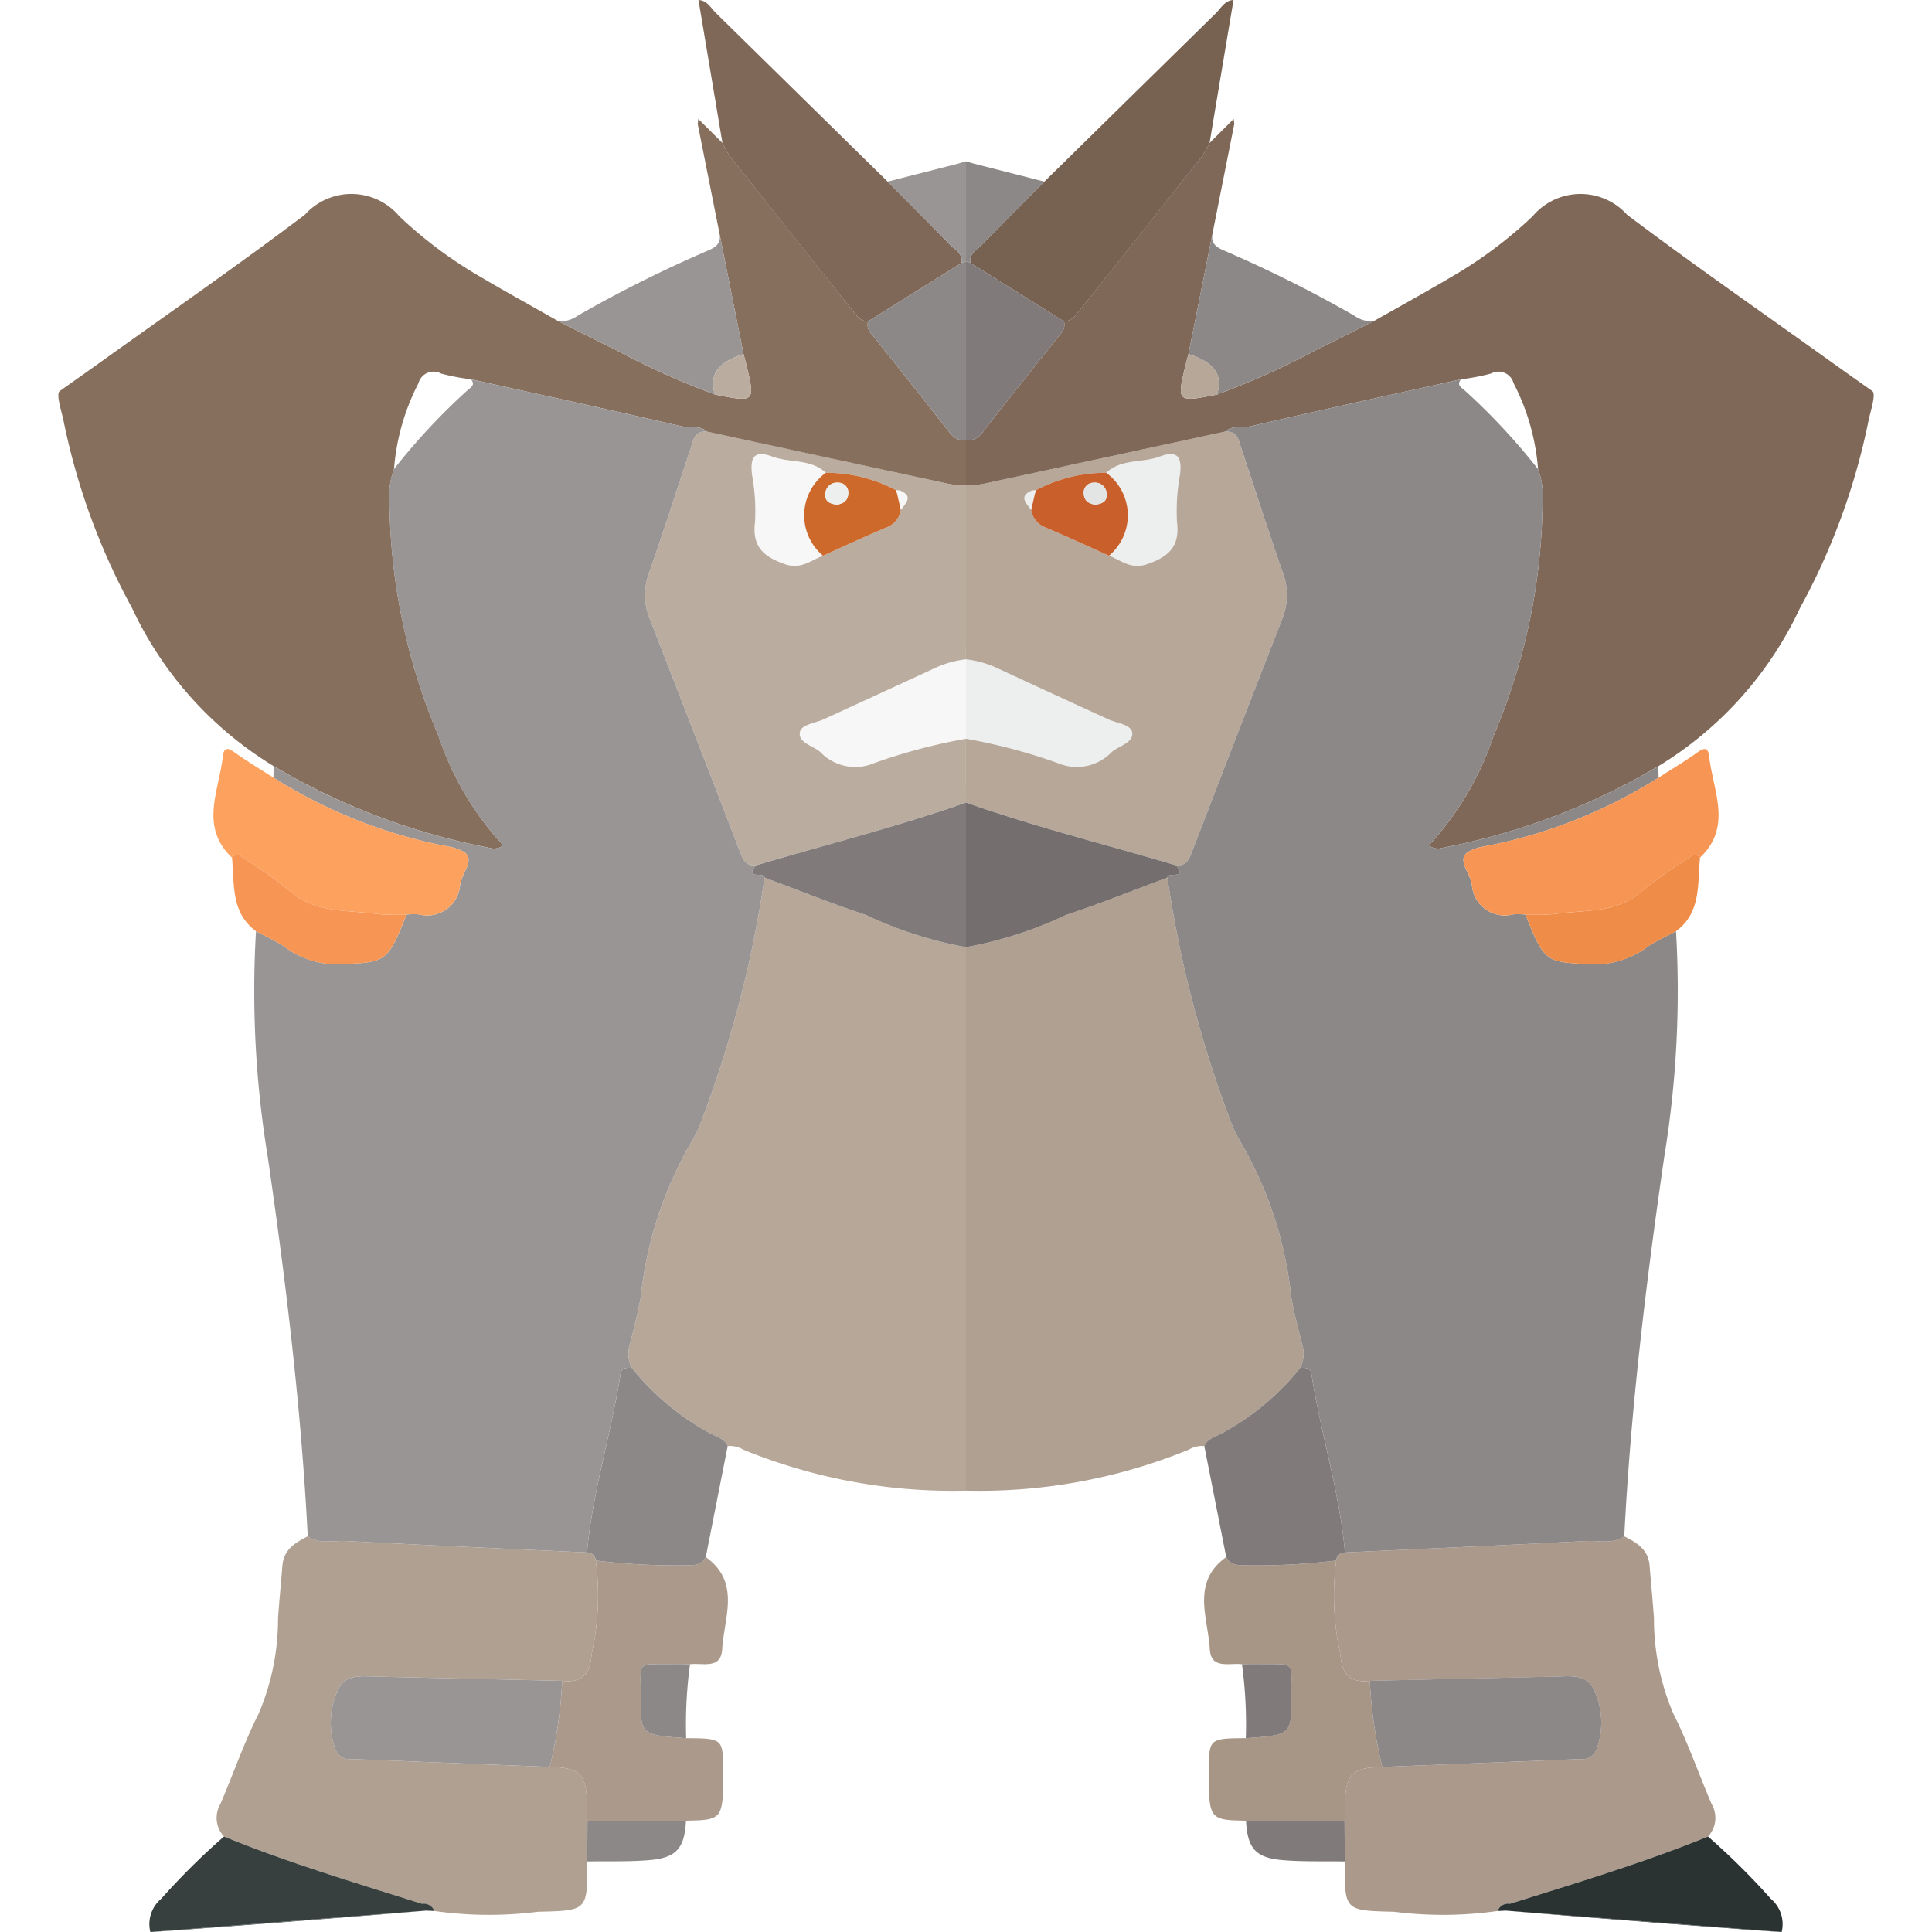 <svg xmlns="http://www.w3.org/2000/svg" viewBox="0 0 32 32"><path d="M13 9.344c-.357-.124-.546-.292-.494-.703a3.344 3.344 0 00-.05-.777c-.031-.272.02-.42.338-.301.288.108.633.033.884.268a2.467 2.467 0 011.157.285l.07.007c.237.098.088.215.016.327a.377.377 0 01-.248.29c-.35.148-.694.309-1.04.464-.203.077-.367.233-.633.14zm.001 1.314H16v2.377h-2.999z" fill="#f7f7f7"/><path d="M14.476 12.641a.801.801 0 01-.885-.18c-.12-.11-.366-.154-.344-.326.018-.137.252-.155.393-.22q.91-.417 1.817-.837A1.682 1.682 0 0116 10.92V8.035a1.228 1.228 0 01-.295-.022q-1.997-.437-3.997-.864c-.21-.019-.225.15-.27.284-.23.687-.45 1.377-.689 2.062a1.047 1.047 0 00.015.76q.747 1.915 1.486 3.835c.05.133.094.26.273.242 1.16-.344 2.335-.636 3.477-1.04v-1.056a9.359 9.359 0 00-1.524.405zM13 9.344c-.357-.124-.546-.292-.494-.703a3.344 3.344 0 00-.05-.777c-.031-.273.02-.42.338-.301.288.108.633.032.884.268a2.467 2.467 0 011.157.285l.07.007c.237.098.088.215.016.327a.377.377 0 01-.248.29c-.35.148-.694.308-1.04.464-.203.077-.367.233-.633.14z" fill="#baac9e"/><path d="M15.742 7.182c-.43-.55-.867-1.096-1.3-1.643a.216.216 0 01-.065-.215.274.274 0 01-.2-.11q-1.037-1.307-2.076-2.612a1.786 1.786 0 01-.135-.234l-.4-.398-.01.082.364 1.83.395 1.982c.012.045.025.088.035.132.165.672.165.672-.506.54a13.138 13.138 0 01-1.662-.75c-.314-.152-.624-.31-.936-.467-.433-.246-.87-.486-1.299-.74a7.17 7.17 0 01-1.332-.996 1.037 1.037 0 00-1.566-.026C3.946 4.39 2.808 5.18 1.683 5.985c-.23.165-.462.328-.693.492-.067.048.027.325.061.485a10.993 10.993 0 001.137 3.11 6.06 6.06 0 002.345 2.618 11.095 11.095 0 003.574 1.353.253.253 0 00.193-.017c.042-.04-.03-.096-.067-.136a5.02 5.02 0 01-.971-1.704 10.143 10.143 0 01-.811-3.899 1.232 1.232 0 01.075-.516 3.717 3.717 0 01.405-1.423.258.258 0 01.373-.161 3.408 3.408 0 00.498.095c1.162.258 2.326.511 3.486.778.14.033.3-.023.421.089q1.999.431 3.997.864a1.244 1.244 0 00.295.022v-.743a.284.284 0 01-.258-.11z" fill="#876f5d"/><path d="M14.341 15.154c-.565-.187-1.118-.41-1.677-.617a19.095 19.095 0 01-1.025 3.973 1.856 1.856 0 01-.168.372 6.452 6.452 0 00-.86 2.618c-.05.255-.11.509-.178.76a.536.536 0 00.03.396 4.246 4.246 0 001.324 1.097c.098.052.216.08.266.198a.435.435 0 01.258.06A9.151 9.151 0 0016 24.69v-9.002a6.612 6.612 0 01-1.659-.534z" fill="#b6a799"/><path d="M6.216 27.77l3.096.07c.327.038.466-.11.486-.435a4.477 4.477 0 00.07-1.558.146.146 0 00-.14-.133c-1.334-.062-2.668-.121-4-.19-.211-.011-.435.058-.63-.078-.205.103-.397.217-.42.48-.024.293-.052.585-.073.878a3.988 3.988 0 01-.321 1.58c-.245.484-.42 1.002-.636 1.501a.452.452 0 00.062.534c1.07.437 2.178.767 3.279 1.114a.187.187 0 01.206.119 6.39 6.39 0 001.714.013c.822-.02.822-.013.817-.833l.003-.667-.005-.272c-.011-.51-.115-.616-.618-.627l-3.294-.131a.243.243 0 01-.25-.143A1.295 1.295 0 015.594 28c.12-.274.384-.235.623-.229z" fill="#b0a091"/><path d="M9.312 27.84c.327.038.466-.109.486-.436a4.474 4.474 0 00.07-1.557 10.918 10.918 0 001.474.08c.137-.002.271.008.348-.137.584.419.302 1.002.272 1.526-.02.34-.327.222-.533.249-.09-.002-.182-.005-.272-.003-.636.01-.54-.075-.545.537-.005.637-.001.637.753.691.586.001.607.016.61.453.009.9.009.9-.613.914l-1.633.008-.005-.273c-.011-.51-.115-.615-.618-.626a7.64 7.64 0 00.206-1.426z" fill="#ab998b"/><path d="M11.69 25.79c-.077.145-.21.135-.348.137a10.918 10.918 0 01-1.473-.08.146.146 0 00-.142-.133.245.245 0 01-.001-.034c.093-.992.4-1.943.552-2.924.017-.11.105-.1.185-.1a4.247 4.247 0 001.324 1.097c.098.051.216.08.266.198zm-1.96 4.375l1.632-.008c-.023.451-.154.613-.595.652-.345.03-.694.017-1.041.023zm1.635-1.375c-.754-.054-.758-.054-.753-.69.005-.613-.09-.527.545-.538.09-.002.181.002.272.003a7.419 7.419 0 00-.064 1.225z" fill="#8d8888"/><path d="M7.056 31.646L2.49 32c.137 0 3.454-.256 4.566-.354z" fill="#373f3f"/><path d="M6.989 31.533c-1.101-.347-2.208-.677-3.279-1.114a11.682 11.682 0 00-1.04 1.031.548.548 0 00-.18.55l4.566-.354.139.006a.187.187 0 00-.206-.119z" fill="#373f3f"/><path d="M10.463 22.656c-.08 0-.168-.01-.185.1-.152.98-.459 1.932-.552 2.924a.245.245 0 00.001.034c-1.333-.062-2.667-.121-4-.19-.21-.011-.434.058-.63-.078-.107-2.108-.36-4.2-.663-6.29a16.978 16.978 0 01-.194-3.733c.15.08.303.152.447.24a1.478 1.478 0 00.87.31c.848-.033.85-.011 1.177-.824a1.125 1.125 0 01.203-.004.546.546 0 00.684-.488.95.95 0 01.08-.223c.126-.245.054-.327-.217-.402a8.312 8.312 0 01-2.955-1.151l.003-.19a11.094 11.094 0 003.574 1.352.256.256 0 00.193-.017c.042-.04-.03-.096-.067-.136a5.021 5.021 0 01-.971-1.704 10.143 10.143 0 01-.811-3.899 1.23 1.23 0 01.075-.516 10.473 10.473 0 011.214-1.303c.058-.05.14-.09.062-.185 1.162.257 2.326.51 3.486.777.14.033.3-.023.421.09-.21-.02-.225.15-.27.283-.23.687-.45 1.377-.689 2.062a1.047 1.047 0 00.015.76q.747 1.916 1.486 3.835c.05.133.094.26.273.242-.21.246.146.1.141.205a19.092 19.092 0 01-1.025 3.973 1.864 1.864 0 01-.168.372 6.45 6.45 0 00-.86 2.618c-.05.255-.11.509-.178.76a.536.536 0 00.03.396z" fill="#9a9595"/><path d="M4.53 12.881a8.312 8.312 0 002.954 1.151c.271.075.343.157.216.402a.95.95 0 00-.08.223.546.546 0 01-.683.488 1.128 1.128 0 00-.204.004 3.563 3.563 0 01-.474-.009c-.503-.074-1.04-.004-1.47-.389a6.442 6.442 0 00-.715-.508c-.066-.044-.136-.14-.232-.038-.54-.513-.215-1.104-.152-1.671.016-.144.07-.162.191-.075.21.15.432.282.648.422z" fill="#fca15e"/><path d="M3.842 14.205c.096-.102.166-.006.232.038a6.442 6.442 0 01.716.508c.43.385.966.315 1.469.39a3.563 3.563 0 00.474.008c-.327.813-.328.79-1.176.825a1.478 1.478 0 01-.87-.31c-.144-.089-.298-.161-.447-.24-.422-.313-.354-.784-.398-1.22z" fill="#f79654"/><path d="M15.74 4.057c-.343-.352-.692-.7-1.038-1.049L11.859.216c-.085-.083-.146-.21-.29-.216l.397 2.368a1.775 1.775 0 00.135.234q1.036 1.308 2.076 2.612a.275.275 0 00.2.11l1.55-.97c.024-.153-.105-.214-.187-.297z" fill="#7f6858"/><path d="M9.246 5.32a.479.479 0 00.32-.09 21.13 21.13 0 012.126-1.065c.13-.057.253-.106.228-.283l.395 1.983c-.425.132-.58.353-.471.67a13.081 13.081 0 01-1.662-.75c-.314-.151-.624-.31-.936-.466z" fill="#9a9595"/><path d="M15.927 4.354l-1.55.97a.216.216 0 00.065.215c.433.548.87 1.092 1.3 1.643a.284.284 0 00.258.11V4.326z" fill="#8d8888"/><path d="M11.844 6.536c-.108-.318.046-.539.47-.671.013.043.026.087.036.13.165.673.165.673-.506.54z" fill="#baac9e"/><path d="M15.87 2.71q-.583.15-1.168.298c.346.35.695.696 1.038 1.049.082.083.21.144.187.297L16 4.326V2.672c-.043.009-.086.027-.13.038z" fill="#9a9595"/><path d="M12.523 14.332c-.21.246.146.1.141.205.559.207 1.112.43 1.677.617a6.612 6.612 0 001.659.534v-2.395c-1.142.403-2.318.695-3.477 1.04z" fill="#807a7a"/><path d="M9.312 27.84a7.64 7.64 0 01-.206 1.426l-3.294-.131a.243.243 0 01-.25-.143A1.295 1.295 0 015.594 28c.12-.274.384-.235.623-.23l3.096.07z" fill="#9a9595"/><path d="M13.632 9.204a.872.872 0 01.046-1.373 2.467 2.467 0 011.157.285l.024.063.062.271a.377.377 0 01-.248.29c-.35.148-.694.308-1.04.464zm.228-.845c.103-.014.186-.063.19-.187a.162.162 0 00-.163-.177.192.192 0 00-.216.204c-.004.113.084.147.19.16z" fill="#ce692c"/><path d="M13.86 8.359c-.105-.013-.193-.047-.19-.16a.192.192 0 01.217-.204.162.162 0 01.163.177c-.004.124-.087.173-.19.187zm4.508.845c-.347-.155-.691-.316-1.041-.463a.377.377 0 01-.248-.29c-.072-.113-.22-.23.015-.328l.071-.007a2.467 2.467 0 011.157-.285c.25-.235.596-.16.884-.268.319-.12.37.029.338.3a3.344 3.344 0 00-.05.778c.052.411-.137.58-.494.703-.266.093-.43-.063-.632-.14zm.631 3.831h-3v-2.377h3z" fill="#edeeee"/><path d="M16 12.236v1.057c1.142.403 2.318.695 3.477 1.04.18.017.222-.11.273-.243q.74-1.919 1.486-3.835a1.047 1.047 0 00.015-.76c-.238-.685-.46-1.375-.69-2.062-.044-.134-.06-.303-.269-.284q-1.999.43-3.997.864a1.228 1.228 0 01-.295.022v2.885a1.682 1.682 0 01.543.158q.907.421 1.817.837c.141.065.375.084.393.22.022.172-.223.216-.344.326a.801.801 0 01-.885.18A9.359 9.359 0 0016 12.236zm2.368-3.032c-.347-.155-.691-.316-1.041-.463a.377.377 0 01-.248-.29c-.072-.113-.22-.23.015-.328l.071-.007a2.467 2.467 0 011.157-.285c.25-.235.596-.16.884-.268.319-.12.37.029.338.3a3.344 3.344 0 00-.05.778c.052.411-.137.58-.494.703-.266.093-.43-.063-.632-.14z" fill="#b6a799"/><path d="M16.258 7.182c.43-.55.867-1.096 1.3-1.643a.216.216 0 00.065-.215.274.274 0 00.2-.11q1.037-1.307 2.076-2.612a1.786 1.786 0 00.135-.234l.4-.398.01.082-.364 1.83-.395 1.982c-.012.045-.025.088-.035.132-.165.672-.165.672.506.54a13.138 13.138 0 001.662-.75c.314-.152.624-.31.936-.467.433-.246.87-.486 1.299-.74a7.169 7.169 0 001.332-.997 1.037 1.037 0 011.565-.025c1.105.833 2.243 1.622 3.368 2.428.23.165.462.328.693.492.067.048-.028.325-.061.485a10.993 10.993 0 01-1.137 3.11 6.06 6.06 0 01-2.345 2.618 11.095 11.095 0 01-3.574 1.353.253.253 0 01-.193-.017c-.042-.04.03-.096.067-.136a5.02 5.02 0 00.971-1.704 10.143 10.143 0 00.811-3.899 1.232 1.232 0 00-.075-.516 3.717 3.717 0 00-.405-1.423.258.258 0 00-.373-.161 3.408 3.408 0 01-.498.095c-1.162.258-2.326.511-3.486.778-.14.033-.3-.023-.421.089q-1.999.431-3.997.864a1.244 1.244 0 01-.295.022v-.743a.284.284 0 00.258-.11z" fill="#7f6858"/><path d="M17.659 15.154c.565-.187 1.118-.41 1.677-.617a19.095 19.095 0 001.025 3.973 1.856 1.856 0 00.168.372 6.452 6.452 0 01.86 2.618c.05.255.11.509.178.76a.536.536 0 01-.03.396 4.246 4.246 0 01-1.324 1.097c-.098.052-.216.08-.266.198a.435.435 0 00-.258.06A9.151 9.151 0 0116 24.69v-9.002a6.612 6.612 0 001.659-.534z" fill="#b0a091"/><path d="M25.784 27.77l-3.096.07c-.327.038-.466-.11-.486-.435a4.477 4.477 0 01-.07-1.558.146.146 0 01.14-.133c1.334-.062 2.668-.121 4-.19.211-.011.435.058.63-.078.205.103.397.217.42.48.024.293.052.585.073.878a3.988 3.988 0 00.321 1.58c.245.484.42 1.002.636 1.501a.452.452 0 01-.062.534c-1.07.437-2.178.767-3.279 1.114a.187.187 0 00-.206.119 6.39 6.39 0 01-1.714.013c-.822-.02-.822-.013-.817-.833l-.003-.667.005-.272c.011-.51.115-.616.618-.627l3.294-.131a.243.243 0 00.25-.143 1.295 1.295 0 00-.031-.993c-.12-.274-.384-.235-.623-.229z" fill="#ab998b"/><path d="M22.688 27.84c-.327.038-.466-.109-.486-.436a4.474 4.474 0 01-.07-1.557 10.918 10.918 0 01-1.474.08c-.137-.002-.271.008-.348-.137-.584.419-.302 1.002-.272 1.526.02.34.327.222.533.249.09-.002.182-.005.272-.003.636.01.54-.075.545.537.005.637.001.637-.753.691-.586.001-.607.016-.61.453-.009.9-.009.9.613.914l1.633.008.005-.273c.011-.51.115-.615.618-.626a7.64 7.64 0 01-.206-1.426z" fill="#a79586"/><path d="M20.31 25.79c.077.145.21.135.348.137a10.918 10.918 0 001.473-.08.146.146 0 01.142-.133.245.245 0 00.001-.034c-.093-.992-.4-1.943-.552-2.924-.017-.11-.105-.1-.185-.1a4.247 4.247 0 01-1.324 1.097c-.098.051-.216.08-.266.198zm1.96 4.375l-1.632-.008c.023.451.154.613.595.652.345.03.694.017 1.041.023zm-1.635-1.375c.754-.054.758-.054.753-.69-.005-.613.09-.527-.545-.538-.09-.002-.181.002-.272.003a7.419 7.419 0 01.064 1.225z" fill="#807a7a"/><path d="M24.944 31.646L29.51 32c-.137 0-3.454-.256-4.566-.354z" fill="#2b3332"/><path d="M25.011 31.533c1.101-.347 2.208-.677 3.279-1.114a11.682 11.682 0 011.04 1.031.548.548 0 01.18.55l-4.566-.354-.139.006a.187.187 0 01.206-.119z" fill="#2b3332"/><path d="M21.537 22.656c.08 0 .168-.01.185.1.152.98.459 1.932.552 2.924a.245.245 0 01-.001.034c1.333-.062 2.667-.121 4-.19.21-.011.434.058.63-.078.107-2.108.36-4.2.663-6.29a16.978 16.978 0 00.194-3.733c-.15.08-.303.152-.447.24a1.478 1.478 0 01-.87.31c-.848-.033-.85-.011-1.177-.824a1.125 1.125 0 00-.203-.004.546.546 0 01-.684-.488.95.95 0 00-.08-.223c-.126-.245-.054-.327.217-.402a8.312 8.312 0 002.955-1.151l-.003-.19a11.094 11.094 0 01-3.574 1.352.256.256 0 01-.193-.017c-.042-.04.03-.096.067-.136a5.021 5.021 0 00.971-1.704 10.143 10.143 0 00.811-3.9 1.23 1.23 0 00-.075-.515 10.473 10.473 0 00-1.214-1.303c-.058-.05-.14-.09-.062-.185-1.162.257-2.326.51-3.486.777-.14.033-.3-.023-.421.09.21-.02.225.15.27.283.23.687.45 1.377.689 2.062a1.047 1.047 0 01-.015.76q-.747 1.916-1.486 3.835c-.05.133-.094.26-.273.242.21.246-.146.1-.141.205a19.092 19.092 0 001.025 3.973 1.864 1.864 0 00.168.372 6.45 6.45 0 01.86 2.618c.05.255.11.509.178.76a.536.536 0 01-.03.396z" fill="#8d8888"/><path d="M27.47 12.881a8.312 8.312 0 01-2.954 1.151c-.271.075-.343.157-.216.402a.95.95 0 01.08.223.546.546 0 00.683.488 1.128 1.128 0 01.204.004 3.563 3.563 0 00.474-.009c.503-.074 1.04-.004 1.47-.389a6.442 6.442 0 01.715-.508c.066-.044.136-.14.232-.038.54-.513.215-1.104.152-1.671-.016-.144-.07-.162-.191-.075-.21.15-.432.282-.648.422z" fill="#f79654"/><path d="M28.158 14.205c-.096-.102-.166-.006-.232.038a6.442 6.442 0 00-.716.508c-.43.385-.966.315-1.469.39a3.563 3.563 0 01-.474.008c.327.813.328.79 1.176.825a1.478 1.478 0 00.87-.31c.144-.089.298-.161.447-.24.422-.313.354-.784.398-1.22z" fill="#ef8c48"/><path d="M16.26 4.057c.343-.352.692-.7 1.038-1.049L20.141.216c.085-.083.146-.21.29-.216l-.397 2.368a1.775 1.775 0 01-.135.234q-1.036 1.308-2.076 2.612a.275.275 0 01-.2.11l-1.55-.97c-.024-.153.105-.214.187-.297z" fill="#776151"/><path d="M22.754 5.32a.479.479 0 01-.32-.09 21.13 21.13 0 00-2.126-1.065c-.13-.057-.253-.106-.228-.283l-.395 1.983c.425.132.58.353.471.67a13.081 13.081 0 001.662-.75c.314-.151.624-.31.936-.466z" fill="#8d8888"/><path d="M16.073 4.354l1.55.97a.216.216 0 01-.065.215c-.433.548-.87 1.092-1.3 1.643a.284.284 0 01-.258.11V4.326z" fill="#807a7a"/><path d="M20.156 6.536c.109-.318-.046-.539-.47-.671a2.098 2.098 0 00-.036.13c-.165.673-.165.673.506.54z" fill="#b6a799"/><path d="M16.13 2.71q.583.15 1.168.298c-.346.35-.695.696-1.038 1.049-.082.083-.21.144-.187.297L16 4.326V2.672c.043.009.086.027.13.038z" fill="#8d8888"/><path d="M19.477 14.332c.21.246-.146.1-.141.205-.559.207-1.112.43-1.677.617a6.612 6.612 0 01-1.659.534v-2.395c1.142.403 2.318.695 3.477 1.04z" fill="#746e6e"/><path d="M22.688 27.84a7.64 7.64 0 00.206 1.426l3.294-.131a.243.243 0 00.25-.143 1.295 1.295 0 00-.031-.993c-.12-.274-.384-.235-.623-.23l-3.096.07z" fill="#8d8888"/><path d="M17.327 8.74a.377.377 0 01-.248-.29l.062-.27.024-.064a2.467 2.467 0 011.157-.285.872.872 0 01.046 1.373c-.347-.156-.691-.316-1.041-.463zm1.002-.54a.192.192 0 00-.216-.205.162.162 0 00-.163.177c.004.124.087.173.19.187.105-.013.193-.047.19-.16z" fill="#c95f2b"/><path d="M18.14 8.359c.105-.013.193-.047.19-.16a.192.192 0 00-.217-.204.162.162 0 00-.163.177c.004.124.087.173.19.187z" fill="#e3e5e5"/></svg>